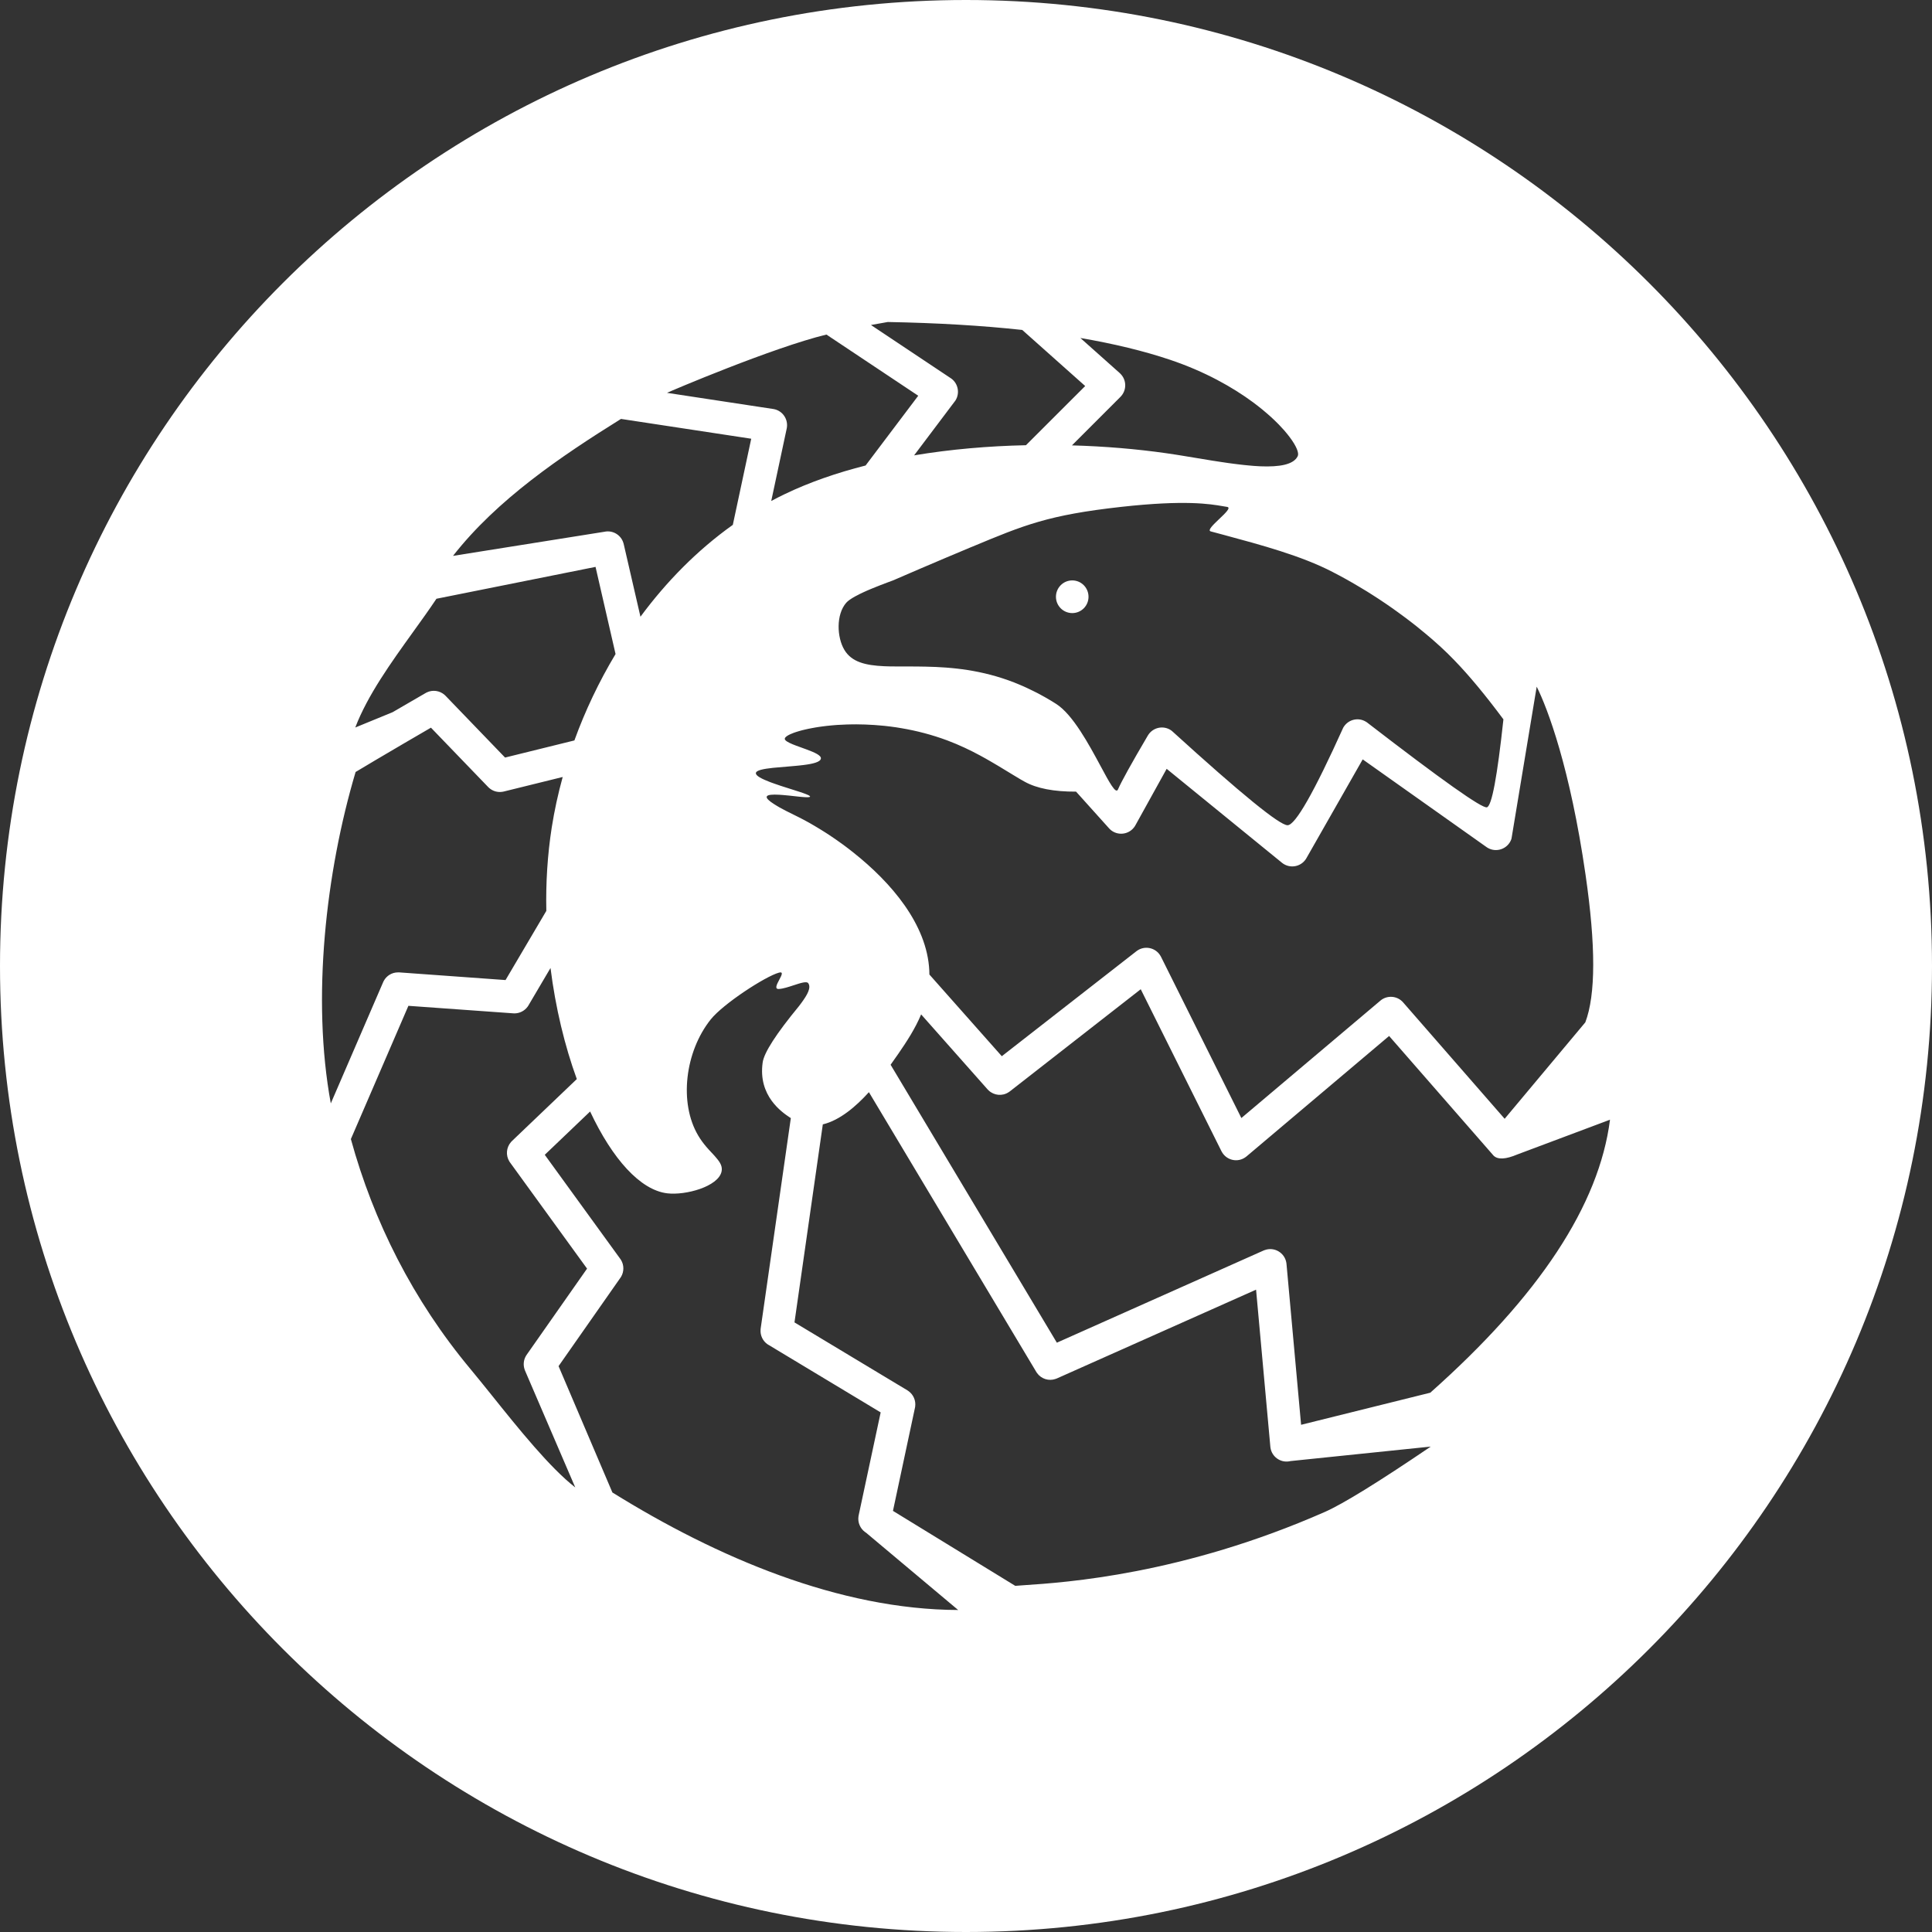 <svg width="36" height="36" viewBox="0 0 36 36" fill="none" xmlns="http://www.w3.org/2000/svg">
        <rect x="0" y="0" width="36" height="36" fill="#333333" stroke="none"/>
        <path d="M20.283 11.12C20.283 10.952 20.148 10.815 19.98 10.815C19.812 10.815 19.676 10.952 19.676 11.12C19.676 11.288 19.812 11.424 19.98 11.424C20.148 11.424 20.283 11.288 20.283 11.12Z"
                fill="white" />
        <path fill-rule="evenodd" clip-rule="evenodd"
                d="M0 18V17.998C0.001 8.057 8.06 0 18 0C27.941 0 36 8.059 36 18C36 27.941 27.941 36 18 36C8.059 36 0 27.941 0 18ZM14.789 18.359C14.917 18.317 15.033 18.279 15.061 18.321C15.117 18.404 15.048 18.531 14.931 18.69L14.885 18.751C14.461 19.266 14.236 19.615 14.211 19.799C14.123 20.423 14.574 20.726 14.714 20.82C14.722 20.825 14.729 20.83 14.736 20.834L14.174 24.755L14.172 24.779C14.165 24.884 14.213 24.985 14.298 25.046L14.319 25.059L16.41 26.318L16 28.236L15.996 28.26C15.981 28.37 16.028 28.48 16.117 28.546L16.138 28.56L17.854 30C15.64 29.993 13.359 29.021 11.411 27.81L10.408 25.456L11.56 23.81L11.574 23.789C11.63 23.692 11.629 23.573 11.572 23.478L11.557 23.456L10.151 21.518L10.996 20.711C11.409 21.591 11.929 22.177 12.435 22.236C12.774 22.276 13.382 22.112 13.445 21.831C13.466 21.738 13.421 21.661 13.346 21.574L13.31 21.532L13.206 21.42L13.161 21.369C13.109 21.308 13.056 21.238 13.008 21.156C12.65 20.549 12.763 19.598 13.243 18.996C13.475 18.705 14.263 18.192 14.514 18.124C14.604 18.099 14.564 18.175 14.52 18.257C14.475 18.342 14.427 18.433 14.514 18.428C14.592 18.424 14.694 18.39 14.789 18.359ZM15.332 20.951C15.648 20.876 15.95 20.617 16.191 20.351L19.31 25.564L19.324 25.585C19.402 25.694 19.543 25.739 19.67 25.694L19.694 25.685L23.405 24.031L23.671 26.957L23.674 26.98C23.701 27.145 23.857 27.257 24.021 27.23L24.046 27.225L26.66 26.955C25.684 27.617 25.026 28.023 24.686 28.173C22.031 29.341 19.854 29.487 19.08 29.538C19.016 29.543 18.962 29.546 18.918 29.55L16.639 28.153L17.049 26.232L17.053 26.209C17.068 26.098 17.02 25.987 16.93 25.922L16.908 25.907L14.804 24.641L15.332 20.951ZM9.847 18.734L10.258 18.037C10.352 18.784 10.524 19.492 10.748 20.107L9.54 21.261L9.522 21.28C9.434 21.38 9.421 21.526 9.49 21.64L9.504 21.661L10.939 23.639L9.814 25.244L9.8 25.266C9.756 25.341 9.747 25.432 9.774 25.514L9.783 25.539L10.719 27.716C10.247 27.35 9.652 26.609 9.166 26.002C9.021 25.822 8.886 25.654 8.767 25.511C7.694 24.225 6.959 22.759 6.538 21.225L7.61 18.742L9.564 18.882L9.588 18.883C9.685 18.882 9.776 18.835 9.833 18.756L9.847 18.734ZM18.816 20.337L21.256 18.433L22.76 21.451L22.772 21.472C22.863 21.624 23.064 21.666 23.207 21.563L23.227 21.548L25.884 19.304L27.831 21.534C27.91 21.611 28.058 21.603 28.275 21.511L30 20.864C29.798 22.453 28.681 24.148 26.651 25.951L24.244 26.549L23.972 23.552L23.969 23.529C23.938 23.343 23.746 23.229 23.568 23.293L23.546 23.301L19.693 25.019L16.595 19.84L16.738 19.637C16.896 19.408 17.053 19.167 17.164 18.902L18.402 20.299L18.421 20.318C18.522 20.414 18.677 20.429 18.794 20.352L18.816 20.337ZM16.798 13.569C17.076 13.616 17.365 13.69 17.652 13.797C17.878 13.882 18.08 13.979 18.265 14.079L18.363 14.133L18.459 14.188L18.597 14.269L18.897 14.451L19.017 14.523L19.095 14.567C19.319 14.691 19.637 14.753 20.051 14.751L20.665 15.434L20.682 15.452C20.819 15.582 21.04 15.556 21.144 15.399L21.156 15.379L21.739 14.326L23.887 16.076L23.907 16.091C24.045 16.186 24.235 16.151 24.33 16.012L24.343 15.991L25.392 14.15L27.699 15.784L27.719 15.797C27.88 15.893 28.09 15.821 28.158 15.646L28.165 15.624L28.634 12.795C28.838 13.201 29.257 14.312 29.544 16.297C29.736 17.62 29.735 18.537 29.54 19.05L28.037 20.847L26.145 18.678L26.127 18.659C26.023 18.558 25.86 18.546 25.741 18.63L25.721 18.646L23.131 20.833L21.634 17.829L21.622 17.808C21.534 17.66 21.339 17.616 21.196 17.71L21.175 17.725L18.667 19.681L17.318 18.159C17.318 18.134 17.317 18.109 17.316 18.084C17.274 17.219 16.6 16.44 15.903 15.887L15.81 15.814L15.717 15.744C15.671 15.71 15.624 15.677 15.578 15.645L15.487 15.583C15.456 15.562 15.426 15.543 15.396 15.523L15.307 15.467L15.22 15.414C15.177 15.388 15.135 15.363 15.094 15.34L15.012 15.295L14.973 15.274L14.896 15.234L14.657 15.115L14.602 15.086L14.52 15.042L14.468 15.011L14.42 14.981C14.335 14.927 14.276 14.876 14.287 14.844C14.298 14.807 14.396 14.802 14.52 14.809L14.589 14.814L14.699 14.824L14.909 14.847L14.968 14.852C15.041 14.858 15.091 14.857 15.094 14.844C15.097 14.834 15.072 14.819 15.03 14.802L14.983 14.784L14.955 14.774L14.893 14.753L14.548 14.643L14.508 14.629L14.429 14.602L14.354 14.575C14.197 14.515 14.079 14.456 14.085 14.405C14.09 14.353 14.224 14.327 14.4 14.308L14.478 14.301L14.812 14.272L14.895 14.264L14.973 14.255C15.15 14.233 15.287 14.199 15.296 14.135C15.305 14.076 15.178 14.02 15.032 13.966L14.895 13.916L14.829 13.892L14.768 13.868C14.681 13.832 14.62 13.797 14.623 13.764C14.625 13.744 14.649 13.722 14.692 13.698L14.72 13.684L14.753 13.67L14.79 13.655L14.831 13.641L14.876 13.627L14.925 13.613L14.951 13.606L15.006 13.593L15.064 13.58L15.126 13.568L15.191 13.556L15.26 13.545L15.332 13.535L15.406 13.526L15.484 13.518L15.564 13.511L15.605 13.508L15.69 13.504C15.718 13.502 15.747 13.501 15.776 13.5L15.865 13.498L15.956 13.497C16.063 13.498 16.175 13.501 16.289 13.509L16.388 13.517L16.489 13.526C16.523 13.53 16.556 13.534 16.591 13.538L16.694 13.552L16.798 13.569ZM7.539 13.845L8.03 13.559L9.096 14.665L9.115 14.683C9.183 14.742 9.272 14.768 9.36 14.754L9.387 14.749L10.485 14.478C10.398 14.793 10.33 15.107 10.281 15.418C10.201 15.931 10.169 16.455 10.18 16.973L9.42 18.262L7.439 18.119L7.415 18.119C7.304 18.119 7.202 18.181 7.15 18.279L7.139 18.302L6.164 20.56C5.804 18.609 6.071 16.253 6.626 14.385L7.005 14.159L7.539 13.845ZM18.114 10.188C19.085 9.783 19.532 9.596 20.891 9.445C22.087 9.312 22.55 9.392 22.779 9.431C22.812 9.437 22.84 9.442 22.864 9.445C22.945 9.456 22.832 9.563 22.718 9.671C22.607 9.777 22.494 9.884 22.561 9.902C22.64 9.923 22.719 9.945 22.8 9.966C23.5 10.155 24.249 10.356 24.829 10.657L24.955 10.723C25.038 10.767 25.118 10.812 25.196 10.857L25.312 10.925L25.369 10.959L25.48 11.026C25.516 11.049 25.552 11.072 25.587 11.094L25.691 11.161L25.791 11.228L25.84 11.261L25.935 11.327L26.026 11.392L26.114 11.456L26.198 11.518L26.317 11.609L26.391 11.667L26.495 11.752L26.56 11.805L26.678 11.905L26.755 11.973L26.844 12.053L26.916 12.121L26.982 12.184L27.098 12.301C27.373 12.584 27.678 12.952 28.014 13.404C27.899 14.473 27.797 15.02 27.706 15.043C27.616 15.067 26.87 14.539 25.469 13.459L25.448 13.446C25.311 13.364 25.133 13.404 25.043 13.537L25.03 13.557C24.484 14.767 24.138 15.373 23.993 15.377C23.848 15.381 23.131 14.797 21.841 13.624L21.822 13.609C21.683 13.513 21.491 13.55 21.397 13.692L21.384 13.713C21.078 14.233 20.894 14.566 20.832 14.71C20.792 14.803 20.673 14.583 20.508 14.275C20.29 13.871 19.992 13.316 19.681 13.117L19.598 13.065C19.514 13.014 19.427 12.965 19.34 12.919L19.252 12.875L19.163 12.832C19.134 12.818 19.104 12.804 19.075 12.791L18.986 12.753C18.957 12.741 18.927 12.729 18.898 12.717C18.294 12.482 17.735 12.432 17.255 12.422L17.131 12.42L17.012 12.419L16.8 12.419L16.655 12.418L16.563 12.417L16.474 12.414C16.127 12.398 15.87 12.337 15.734 12.11C15.594 11.877 15.576 11.452 15.768 11.232C15.798 11.197 15.855 11.157 15.938 11.111L15.991 11.084L16.019 11.069L16.082 11.039L16.15 11.008L16.225 10.976L16.306 10.943L16.394 10.908L16.487 10.872L16.64 10.815L17.134 10.602C17.461 10.462 17.782 10.326 18.098 10.194L18.114 10.188ZM8.132 11.157L11.097 10.563L11.47 12.187C11.16 12.703 10.903 13.246 10.703 13.797L9.411 14.116L8.302 12.965L8.283 12.947C8.192 12.868 8.063 12.85 7.955 12.901L7.932 12.913L7.315 13.271L6.62 13.556C6.849 12.955 7.289 12.344 7.698 11.775C7.849 11.565 7.997 11.36 8.127 11.165L8.132 11.157ZM8.441 10.358C9.263 9.307 10.45 8.505 11.571 7.806L13.998 8.175L13.655 9.78C12.992 10.252 12.416 10.839 11.934 11.492L11.622 10.138L11.615 10.114C11.572 9.975 11.434 9.886 11.289 9.904L11.266 9.908L8.441 10.358ZM12.429 7.32C12.491 7.289 14.397 6.477 15.399 6.234L17.11 7.374L16.129 8.674C15.592 8.81 15.083 8.986 14.623 9.207C14.538 9.248 14.454 9.29 14.371 9.335L14.659 7.986L14.663 7.963C14.684 7.807 14.583 7.66 14.43 7.625L14.408 7.621L12.429 7.32ZM20.865 6.952L20.131 6.298C20.757 6.405 21.314 6.54 21.802 6.704C22.447 6.921 22.964 7.212 23.35 7.497L23.43 7.558C23.496 7.609 23.557 7.659 23.614 7.709L23.681 7.768C23.702 7.788 23.723 7.807 23.743 7.826L23.801 7.883L23.829 7.911L23.881 7.967L23.93 8.02C23.953 8.046 23.974 8.072 23.994 8.097L24.032 8.146C24.158 8.314 24.208 8.442 24.182 8.498C24.106 8.66 23.838 8.703 23.487 8.689L23.401 8.684L23.357 8.681L23.267 8.673L23.175 8.664L23.08 8.653L22.984 8.641L22.886 8.628L22.738 8.606L22.588 8.583L21.999 8.486L21.905 8.471L21.724 8.444C21.18 8.367 20.588 8.316 19.974 8.299L20.878 7.395L20.895 7.376C20.996 7.257 20.99 7.08 20.881 6.968L20.865 6.952ZM16.229 6.056C16.333 6.036 16.437 6.018 16.542 6C17.458 6.017 18.293 6.066 19.048 6.148L20.221 7.193L19.117 8.296C18.421 8.311 17.714 8.371 17.033 8.485L17.788 7.483L17.803 7.463C17.887 7.331 17.856 7.155 17.733 7.059L17.714 7.046L16.229 6.056Z"
                fill="white" />
</svg>
